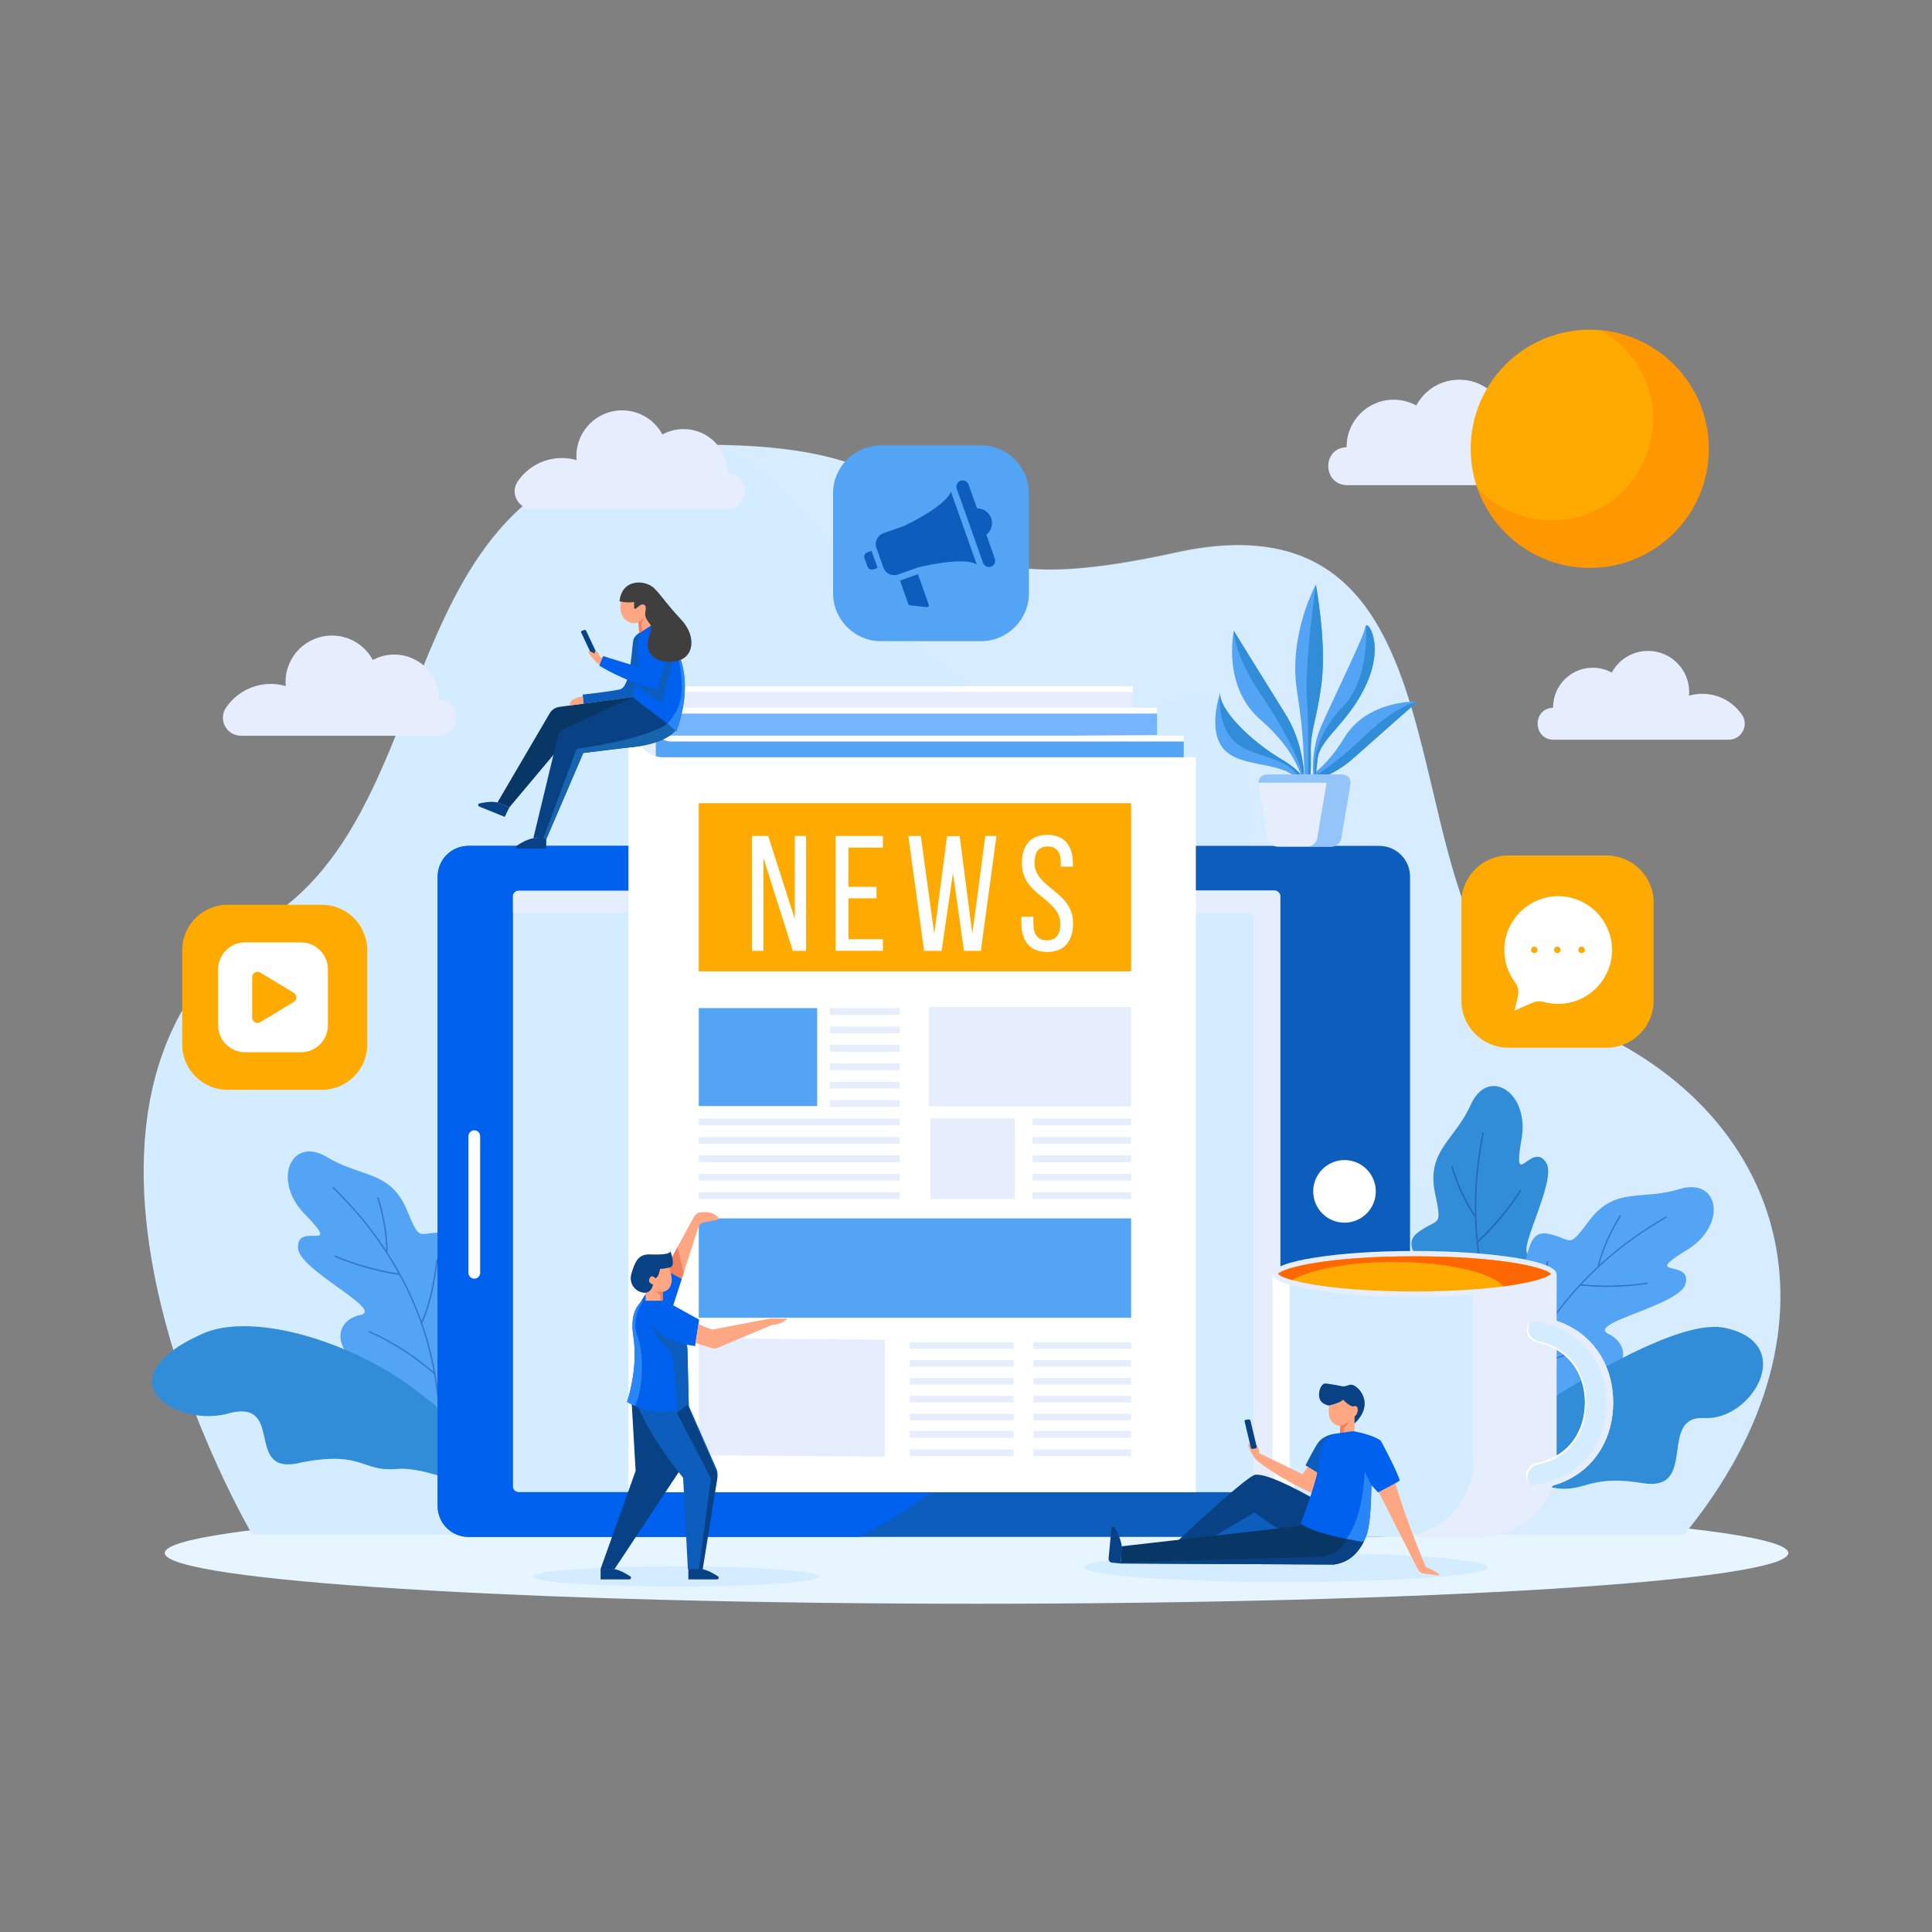 <svg width="258" height="258" viewBox="0 0 258 258" fill="none" xmlns="http://www.w3.org/2000/svg">
<rect x="0" y="0" width="258" height="258" fill="#808080" stroke="none"/>
<path d="M130.409 214.165C190.279 214.165 238.814 211.131 238.814 207.387C238.814 203.644 190.279 200.61 130.409 200.61C70.538 200.61 22.003 203.644 22.003 207.387C22.003 211.131 70.538 214.165 130.409 214.165Z" fill="#E6F5FF"/>
<path d="M90.238 211.883C100.786 211.883 109.337 211.274 109.337 210.523C109.337 209.771 100.786 209.162 90.238 209.162C79.691 209.162 71.14 209.771 71.14 210.523C71.14 211.274 79.691 211.883 90.238 211.883Z" fill="#D4ECFF"/>
<path d="M171.759 211.26C186.639 211.26 198.702 210.384 198.702 209.304C198.702 208.224 186.639 207.349 171.759 207.349C156.878 207.349 144.815 208.224 144.815 209.304C144.815 210.384 156.878 211.26 171.759 211.26Z" fill="#D4ECFF"/>
<path d="M36.187 122.417C60.813 106.042 51.135 59.41 94.42 59.41C137.706 59.41 113.416 83.398 157.013 73.803C200.61 64.208 182.738 126.512 208.084 135.683C238.619 146.73 247.944 176.789 224.9 204.934H33.696C33.696 204.934 -0.559 146.853 36.187 122.417Z" fill="#D4ECFF"/>
<path d="M83.673 60.451L83.602 60.512C83.602 60.512 83.648 60.484 83.735 60.437C83.715 60.442 83.693 60.446 83.673 60.451Z" fill="#D4ECFF"/>
<path opacity="0.18" d="M224.66 204.881C247.704 176.736 238.379 146.677 207.844 135.63C182.498 126.46 200.371 64.155 156.774 73.75C113.177 83.345 137.466 59.357 94.181 59.357C93.925 59.357 93.68 59.367 93.428 59.37C98.211 60.34 104.309 63.62 110.727 72.319C125.088 91.786 134.981 98.807 157.639 93.382C180.297 87.957 149.022 154.017 187.318 158.165C214.951 161.159 200.049 187.08 185.171 204.881H224.66V204.881Z" fill="#E6EEFE"/>
<path d="M220.825 120.516V133.643C220.825 137.089 218.002 139.912 214.551 139.912H201.424C197.978 139.912 195.155 137.089 195.155 133.643V120.516C195.155 117.065 197.978 114.242 201.424 114.242H214.551C218.002 114.243 220.825 117.065 220.825 120.516Z" fill="#FFAA00"/>
<path d="M207.831 119.683C204.079 119.809 201.023 122.859 200.89 126.61C200.829 128.328 201.372 129.917 202.322 131.182C202.709 131.699 202.852 132.359 202.706 132.988L202.248 134.963L204.667 133.898C205.131 133.694 205.651 133.66 206.14 133.797C206.904 134.011 207.719 134.103 208.563 134.046C212.159 133.808 215.053 130.889 215.258 127.292C215.5 123.046 212.056 119.542 207.831 119.683ZM204.891 127.28C204.652 127.28 204.459 127.087 204.459 126.848C204.459 126.609 204.652 126.415 204.891 126.415C205.13 126.415 205.323 126.609 205.323 126.848C205.323 127.087 205.13 127.28 204.891 127.28ZM207.965 127.28C207.726 127.28 207.532 127.087 207.532 126.848C207.532 126.609 207.726 126.415 207.965 126.415C208.204 126.415 208.397 126.609 208.397 126.848C208.397 127.087 208.203 127.28 207.965 127.28ZM211.207 127.28C210.968 127.28 210.774 127.087 210.774 126.848C210.774 126.609 210.968 126.415 211.207 126.415C211.446 126.415 211.639 126.609 211.639 126.848C211.639 127.087 211.446 127.28 211.207 127.28Z" fill="white"/>
<path d="M49.038 126.867V139.495C49.038 142.816 46.322 145.533 43.001 145.533H30.373C27.052 145.533 24.335 142.816 24.335 139.495V126.867C24.335 123.546 27.052 120.829 30.373 120.829H43.001C46.322 120.829 49.038 123.546 49.038 126.867Z" fill="#FFAA00"/>
<path d="M40.208 125.85H32.711C30.74 125.85 29.128 127.462 29.128 129.433V136.93C29.128 138.901 30.74 140.513 32.711 140.513H40.208C42.178 140.513 43.79 138.9 43.79 136.93V129.433C43.79 127.462 42.178 125.85 40.208 125.85ZM39.227 133.799L34.76 136.496C34.285 136.783 33.679 136.441 33.679 135.887V130.492C33.679 129.938 34.285 129.596 34.76 129.882L39.227 132.58C39.686 132.857 39.686 133.522 39.227 133.799Z" fill="white"/>
<path d="M137.401 65.861V79.232C137.401 82.747 134.526 85.622 131.011 85.622H117.64C114.126 85.622 111.25 82.747 111.25 79.232V65.861C111.25 62.346 114.126 59.471 117.64 59.471H131.011C134.526 59.471 137.401 62.346 137.401 65.861Z" fill="#53A4F4"/>
<path d="M115.838 73.754C115.508 73.868 115.334 74.228 115.454 74.559L115.838 75.652C115.959 75.976 116.319 76.15 116.643 76.036L117.195 75.838L116.384 73.562L115.838 73.754Z" fill="#0D5DBC"/>
<path d="M122.581 76.677L120.215 77.518C120.204 77.518 120.197 77.523 120.186 77.529L121.296 80.67C121.326 80.76 121.404 80.82 121.495 80.832L123.776 81.078C123.95 81.096 124.089 80.922 124.029 80.754L122.581 76.677Z" fill="#0D5DBC"/>
<path d="M132.85 74.606L131.714 71.4C132.173 71.04 132.474 70.493 132.474 69.863C132.474 68.77 131.589 67.889 130.501 67.889C130.49 67.889 130.481 67.891 130.47 67.891L129.342 64.708C129.189 64.273 128.711 64.046 128.277 64.2C127.842 64.354 127.615 64.831 127.769 65.266L131.276 75.164C131.43 75.599 131.907 75.826 132.342 75.672C132.777 75.517 133.004 75.041 132.85 74.606Z" fill="#0D5DBC"/>
<path d="M120.77 70.218L117.96 71.213C117.167 71.495 116.752 72.365 117.033 73.158L117.969 75.798C118.245 76.578 119.093 76.989 119.876 76.734L119.877 76.736C119.888 76.736 119.9 76.731 119.911 76.725L119.913 76.724L122.72 75.73L122.726 75.736C122.726 75.736 128.682 74.267 130.433 75.379L126.982 65.642C126.323 67.608 120.77 70.218 120.77 70.218Z" fill="#0D5DBC"/>
<path d="M58.682 193.146C58.64 193.132 62.169 190.363 64.382 186.409C66.659 182.574 67.621 177.553 63.919 175.787C58.663 173.492 63.452 165.211 59.501 164.639C55.679 164.35 56.287 166.343 54.2 161.268C51.884 156.215 48.032 157.262 43.512 154.42C38.727 151.726 36.221 157.916 40.995 162.441C45.642 167.302 39.651 163.096 39.791 166.63C39.865 169.576 51.104 174.784 48.251 175.571C45.461 176.073 44.54 178.67 46.508 180.928C51.214 186.01 58.709 192.962 58.682 193.146Z" fill="#53A4F4"/>
<path opacity="0.39" d="M58.567 196.621C58.592 196.606 58.606 196.582 58.609 196.549C59.178 191.237 58.907 183.846 56.41 176.756C56.404 176.737 56.397 176.719 56.391 176.701C56.398 176.684 56.406 176.667 56.413 176.65C57.29 174.725 57.786 172.549 58.153 170.384C58.275 169.67 58.385 168.949 58.495 168.225C58.501 168.184 58.49 168.16 58.457 168.142C58.411 168.116 58.343 168.12 58.315 168.165C58.308 168.176 58.303 168.19 58.301 168.206C58.194 168.913 58.087 169.617 57.969 170.316C57.632 172.313 57.185 174.323 56.426 176.135C56.383 176.235 56.342 176.335 56.299 176.435C56.26 176.328 56.221 176.22 56.182 176.112C55.098 173.15 53.661 170.22 51.755 167.265C51.738 167.239 51.721 167.213 51.704 167.187L51.749 167.113C51.758 167.096 51.761 167.085 51.761 167.07C51.718 164.722 51.316 162.293 50.55 159.914C50.536 159.872 50.514 159.851 50.477 159.844C50.431 159.836 50.382 159.858 50.367 159.894C50.36 159.911 50.361 159.933 50.369 159.959C51.071 162.138 51.467 164.365 51.556 166.529C51.562 166.679 51.568 166.83 51.573 166.981C51.488 166.852 51.401 166.723 51.315 166.594C49.463 163.834 47.261 161.151 44.55 158.525C44.517 158.493 44.497 158.497 44.49 158.499C44.461 158.504 44.433 158.532 44.42 158.567C44.406 158.609 44.416 158.647 44.45 158.68C48.142 162.262 50.941 166.008 53.08 169.814C53.124 169.894 53.169 169.975 53.214 170.055C53.128 170.041 53.042 170.027 52.957 170.013C50.067 169.548 47.334 168.751 44.745 167.663C44.715 167.65 44.694 167.65 44.675 167.685C44.659 167.715 44.656 167.756 44.667 167.789C44.677 167.817 44.696 167.837 44.725 167.849C47.406 168.98 50.239 169.798 53.245 170.258C53.272 170.26 53.299 170.262 53.326 170.265C53.339 170.288 53.352 170.311 53.364 170.335C54.534 172.49 55.447 174.565 56.178 176.64C56.182 176.652 56.187 176.664 56.191 176.677C56.189 176.689 56.186 176.702 56.184 176.714C56.179 176.747 56.19 176.775 56.216 176.799C56.226 176.807 56.236 176.816 56.245 176.824C56.249 176.837 56.254 176.849 56.258 176.862C56.892 178.697 57.428 180.662 57.849 182.851C57.872 182.971 57.894 183.09 57.916 183.209C57.825 183.131 57.733 183.053 57.642 182.975C55.046 180.777 52.22 179.02 49.347 177.755C49.306 177.737 49.27 177.746 49.24 177.781C49.219 177.807 49.209 177.841 49.215 177.867C49.217 177.879 49.225 177.896 49.258 177.911C52.281 179.242 55.239 181.113 57.93 183.46C57.943 183.472 57.956 183.482 57.969 183.494C57.972 183.511 57.975 183.528 57.978 183.545C58.641 187.379 58.908 191.586 58.424 196.557C58.42 196.602 58.438 196.615 58.447 196.62C58.479 196.642 58.531 196.642 58.567 196.621Z" fill="#092B96"/>
<path d="M69.105 201.876C69.002 202.271 65.624 193.128 56.522 186.429C48.058 179.455 33.87 174.926 26.907 178.168C13.381 184.304 23.698 190.886 30.807 188.667C38.181 186.987 32.343 197.425 40.421 195.259C48.437 193.757 48.254 196.512 52.828 196.179C57.799 195.545 69.428 201.56 69.105 201.876Z" fill="#328DD8"/>
<path d="M205.898 187.825C205.925 187.789 201.448 187.502 197.386 185.493C193.339 183.618 189.707 180.021 191.761 176.471C194.797 171.606 186.165 167.485 189.1 164.779C192.088 162.38 192.714 164.366 191.564 159C190.616 153.523 194.386 152.208 196.506 147.308C198.928 142.379 204.496 146.067 203.118 152.499C202.035 159.136 204.596 152.279 206.48 155.273C208.086 157.744 201.762 168.395 204.56 167.431C207.145 166.268 209.373 167.889 209.028 170.864C208.022 177.716 205.771 187.688 205.898 187.825Z" fill="#328DD8"/>
<path opacity="0.39" d="M207.959 190.626C207.93 190.628 207.905 190.616 207.883 190.59C204.41 186.531 200.453 180.283 198.502 173.023C198.497 173.005 198.492 172.986 198.487 172.966C198.471 172.957 198.455 172.947 198.439 172.938C196.628 171.847 194.988 170.333 193.461 168.754C192.957 168.234 192.458 167.702 191.959 167.168C191.93 167.137 191.926 167.112 191.942 167.078C191.966 167.03 192.024 166.994 192.072 167.016C192.084 167.021 192.096 167.03 192.107 167.042C192.595 167.565 193.082 168.085 193.574 168.594C194.982 170.05 196.488 171.456 198.138 172.52C198.229 172.579 198.321 172.638 198.412 172.696C198.384 172.585 198.355 172.475 198.326 172.364C197.545 169.307 197.073 166.079 196.973 162.564C196.972 162.533 196.972 162.502 196.971 162.471L196.892 162.435C196.875 162.427 196.867 162.419 196.859 162.407C195.565 160.446 194.523 158.216 193.81 155.82C193.797 155.778 193.803 155.748 193.829 155.722C193.863 155.689 193.916 155.679 193.948 155.701C193.964 155.711 193.975 155.728 193.983 155.755C194.636 157.949 195.569 160.01 196.72 161.845C196.8 161.973 196.881 162.1 196.961 162.226C196.959 162.072 196.956 161.917 196.955 161.762C196.921 158.438 197.22 154.98 197.97 151.281C197.979 151.237 197.998 151.228 198.005 151.225C198.031 151.213 198.071 151.22 198.101 151.243C198.137 151.269 198.15 151.306 198.14 151.353C197.121 156.395 196.931 161.067 197.321 165.416C197.329 165.507 197.338 165.599 197.346 165.69C197.409 165.63 197.472 165.57 197.535 165.511C199.655 163.493 201.458 161.29 202.977 158.929C202.995 158.901 203.013 158.889 203.048 158.907C203.079 158.923 203.104 158.955 203.113 158.989C203.121 159.018 203.116 159.045 203.099 159.072C201.529 161.52 199.654 163.797 197.436 165.877C197.415 165.894 197.394 165.911 197.373 165.928C197.376 165.955 197.379 165.981 197.381 166.008C197.635 168.446 198.056 170.674 198.627 172.798C198.63 172.811 198.633 172.824 198.637 172.836C198.646 172.845 198.654 172.854 198.663 172.863C198.686 172.886 198.694 172.916 198.685 172.951C198.682 172.963 198.679 172.976 198.676 172.989C198.679 173.001 198.682 173.014 198.686 173.026C199.201 174.898 199.871 176.822 200.761 178.865C200.81 178.977 200.859 179.088 200.908 179.199C200.939 179.083 200.971 178.967 201.003 178.85C201.9 175.569 203.237 172.522 204.89 169.854C204.914 169.815 204.949 169.802 204.994 169.815C205.025 169.825 205.054 169.847 205.064 169.871C205.068 169.883 205.072 169.901 205.053 169.932C203.313 172.74 201.931 175.956 201.04 179.413C201.036 179.43 201.031 179.446 201.027 179.463C201.034 179.479 201.041 179.494 201.049 179.51C202.67 183.048 204.829 186.668 208.04 190.493C208.069 190.528 208.061 190.549 208.057 190.559C208.044 190.594 208 190.623 207.959 190.626Z" fill="#092B96"/>
<path d="M200.24 192.545C200.284 192.541 197.544 188.99 196.37 184.613C195.105 180.335 195.407 175.233 199.429 174.43C205.087 173.497 202.481 164.294 206.452 164.709C210.226 165.368 209.148 167.151 212.418 162.744C215.905 158.415 219.382 160.377 224.461 158.733C229.762 157.297 230.67 163.913 224.93 167.127C219.231 170.697 226.071 168.091 225.068 171.483C224.272 174.321 212.099 176.607 214.67 178.071C217.251 179.244 217.505 181.987 215.043 183.693C209.233 187.464 200.258 192.359 200.24 192.545Z" fill="#53A4F4"/>
<path opacity="0.39" d="M199.497 195.941C199.477 195.921 199.469 195.894 199.474 195.861C200.228 190.572 202.307 183.475 206.47 177.215C206.48 177.199 206.491 177.183 206.502 177.166C206.499 177.148 206.495 177.13 206.492 177.111C206.116 175.03 206.169 172.8 206.346 170.61C206.403 169.887 206.473 169.162 206.545 168.434C206.549 168.392 206.565 168.372 206.601 168.362C206.652 168.349 206.718 168.368 206.733 168.419C206.737 168.432 206.738 168.447 206.737 168.463C206.667 169.174 206.598 169.883 206.541 170.589C206.377 172.608 206.316 174.667 206.606 176.609C206.622 176.717 206.639 176.824 206.655 176.931C206.719 176.836 206.783 176.742 206.848 176.647C208.627 174.042 210.74 171.555 213.313 169.159C213.336 169.138 213.358 169.117 213.381 169.095L213.356 169.013C213.351 168.995 213.351 168.983 213.355 168.969C213.973 166.703 214.959 164.448 216.287 162.33C216.31 162.292 216.337 162.276 216.374 162.28C216.421 162.283 216.463 162.317 216.469 162.355C216.471 162.373 216.466 162.394 216.451 162.417C215.235 164.357 214.304 166.418 213.686 168.494C213.644 168.639 213.601 168.784 213.559 168.928C213.674 168.824 213.788 168.72 213.903 168.617C216.377 166.396 219.172 164.337 222.444 162.458C222.483 162.435 222.502 162.444 222.509 162.447C222.535 162.459 222.556 162.493 222.559 162.53C222.563 162.574 222.544 162.609 222.503 162.632C218.044 165.198 214.41 168.14 211.402 171.304C211.338 171.371 211.275 171.438 211.212 171.505C211.299 171.512 211.385 171.52 211.471 171.527C214.387 171.787 217.232 171.686 220.008 171.267C220.041 171.262 220.062 171.267 220.071 171.306C220.079 171.34 220.072 171.379 220.053 171.409C220.036 171.433 220.013 171.448 219.982 171.453C217.106 171.89 214.158 171.987 211.132 171.694C211.105 171.69 211.079 171.685 211.052 171.681C211.034 171.701 211.015 171.72 210.997 171.74C209.333 173.541 207.939 175.329 206.72 177.16C206.713 177.171 206.706 177.182 206.699 177.193C206.698 177.205 206.697 177.218 206.696 177.23C206.694 177.263 206.676 177.288 206.645 177.304C206.633 177.311 206.621 177.316 206.61 177.323C206.603 177.333 206.596 177.344 206.588 177.355C205.523 178.978 204.521 180.751 203.574 182.769C203.523 182.88 203.472 182.99 203.421 183.1C203.528 183.047 203.637 182.993 203.745 182.941C206.801 181.447 209.972 180.439 213.068 179.919C213.113 179.911 213.145 179.928 213.165 179.97C213.179 180.001 213.181 180.037 213.169 180.06C213.163 180.071 213.152 180.086 213.117 180.092C209.858 180.64 206.531 181.726 203.346 183.34C203.331 183.348 203.316 183.356 203.3 183.363C203.293 183.379 203.286 183.395 203.279 183.411C201.694 186.964 200.401 190.976 199.649 195.914C199.642 195.959 199.621 195.967 199.611 195.97C199.577 195.984 199.527 195.971 199.497 195.941Z" fill="#092B96"/>
<path d="M189.273 199.111C189.273 199.111 220.484 175.253 230.308 177.316C240.132 179.379 233.934 189.737 227.62 189.362C221.305 188.988 226.892 199.291 219.356 198.056C211.821 196.822 211.705 199.507 207.203 198.634C202.702 197.761 189.273 199.111 189.273 199.111Z" fill="#328DD8"/>
<path d="M184.193 112.959H62.555C60.286 112.959 58.446 114.798 58.446 117.067V201.127C58.446 203.396 60.286 205.236 62.555 205.236H184.193C186.462 205.236 188.301 203.397 188.301 201.127V117.067C188.301 114.798 186.462 112.959 184.193 112.959Z" fill="#0D5DBC"/>
<path d="M69.242 199.265C68.82 199.265 68.477 198.922 68.477 198.5V119.694C68.477 119.273 68.82 118.93 69.242 118.93H170.199C170.621 118.93 170.964 119.273 170.964 119.694V198.5C170.964 198.922 170.621 199.265 170.199 199.265H69.242V199.265Z" fill="#D4ECFF"/>
<path d="M170.199 118.93H69.242C68.82 118.93 68.477 119.273 68.477 119.694V121.882H166.655C167.077 121.882 167.42 122.225 167.42 122.647V199.265H170.199C170.621 199.265 170.964 198.922 170.964 198.5V119.694C170.964 119.273 170.621 118.93 170.199 118.93Z" fill="#E6EEFE"/>
<path d="M183.724 159.097C183.724 156.789 181.853 154.918 179.545 154.918C177.237 154.918 175.366 156.789 175.366 159.097C175.366 161.405 177.237 163.276 179.545 163.276C181.853 163.276 183.724 161.405 183.724 159.097Z" fill="white"/>
<path d="M69.243 199.264H124.4C121.359 201.488 118.145 203.487 114.781 205.237H62.556C60.286 205.237 58.446 203.396 58.446 201.127V117.066C58.446 114.8 60.286 112.96 62.556 112.96H150.482C151.204 114.913 151.844 116.904 152.401 118.929H69.243C68.818 118.929 68.475 119.271 68.475 119.696V198.5C68.475 198.922 68.818 199.264 69.243 199.264Z" fill="#0061EF"/>
<path d="M63.337 150.945C62.908 150.945 62.556 151.297 62.556 151.727V169.97C62.556 170.4 62.908 170.752 63.337 170.752C63.767 170.752 64.119 170.4 64.119 169.97V151.727C64.12 151.297 63.768 150.945 63.337 150.945Z" fill="white"/>
<path d="M86.811 176.312C86.713 176.057 86.646 175.782 86.614 175.483C86.642 175.633 86.705 175.931 86.811 176.312Z" fill="#0D5DBC"/>
<path d="M173.909 105.013L174.327 104.721C174.195 103.953 173.523 102.806 171.219 101.447C166.956 98.932 162.76 94.739 162.947 92.511C162.947 92.511 160.935 98.179 163.928 100.516C166.738 102.709 172.35 101.554 173.909 105.013Z" fill="#53A4F4"/>
<path d="M174.08 104.894L174.328 104.721C174.196 103.953 173.524 102.806 171.22 101.447C166.956 98.933 162.76 94.739 162.948 92.512C162.948 92.512 162.359 97.31 165.337 99.428C168.276 101.518 172.348 100.83 174.08 104.894Z" fill="#328DD8"/>
<path d="M173.162 102.122C173.591 103.009 173.837 103.769 173.981 104.358L174.206 104.236C174.149 102.285 173.729 98.667 171.628 95.313C168.558 90.412 164.763 84.238 164.763 84.238C164.763 84.238 163.153 91.657 168.332 96.12C170.915 98.346 172.357 100.454 173.162 102.122Z" fill="#53A4F4"/>
<path d="M168.318 92.636C171.034 96.605 173.587 101.313 173.962 103.687C174.015 103.479 174.072 103.258 174.132 103.033C173.944 100.992 173.351 98.064 171.628 95.314C168.558 90.412 164.763 84.239 164.763 84.239C164.763 84.239 164.784 87.471 168.318 92.636Z" fill="#328DD8"/>
<path d="M175.003 103.631C174.296 104.134 173.672 104.46 173.182 104.672L173.321 104.85C175.007 104.513 178.088 103.612 180.692 101.291C184.495 97.898 189.297 93.688 189.297 93.688C189.297 93.688 182.614 93.388 179.503 98.546C177.951 101.119 176.333 102.684 175.003 103.631Z" fill="#53A4F4"/>
<path d="M182.528 98.019C179.482 100.966 175.769 103.88 173.763 104.557C173.952 104.572 174.152 104.589 174.356 104.608C176.101 104.142 178.557 103.194 180.692 101.291C184.496 97.898 189.298 93.688 189.298 93.688C189.298 93.688 186.493 94.184 182.528 98.019Z" fill="#328DD8"/>
<path d="M174.385 105.329C174.494 106.419 174.585 107.17 174.622 107.684L174.836 107.687C174.932 105.844 175.096 102.661 175.041 100.532C174.96 97.396 175.922 96.117 176.522 90.84C177.122 85.562 175.721 78.063 175.721 78.063C175.721 78.063 172.037 84.729 173.195 92.215C174.352 99.702 173.902 100.529 174.385 105.329Z" fill="#53A4F4"/>
<path d="M174.635 107.685L174.675 107.686L174.872 106.971C174.968 105.096 175.089 102.406 175.04 100.533C174.959 97.397 175.921 96.118 176.521 90.841C177.121 85.563 175.72 78.064 175.72 78.064C175.72 78.064 174.216 88.47 174.533 93.254C174.826 97.679 174.661 106.405 174.635 107.685Z" fill="#328DD8"/>
<path d="M182.311 83.76C182.134 84.967 178.676 92.008 176.546 96.714C174.879 100.397 175.326 103.854 175.598 105.185L176.025 105.176C175.735 103.57 175.636 103.819 175.953 101.299C176.299 98.535 180.191 96.536 182.549 91.173C184.909 85.811 182.488 82.554 182.311 83.76Z" fill="#53A4F4"/>
<path d="M182.444 83.524C182.516 85.231 182.515 91.045 179.456 94.203C175.913 97.861 174.842 101.84 175.993 105.177L176.026 105.177C175.735 103.571 175.637 103.82 175.953 101.3C176.3 98.536 180.191 96.537 182.55 91.174C184.648 86.404 182.967 83.303 182.444 83.524Z" fill="#328DD8"/>
<path d="M168.076 104.672L169.298 111.904C169.412 112.578 169.995 113.072 170.679 113.072H177.744C178.428 113.072 179.011 112.579 179.125 111.904L180.347 104.672C180.458 104.018 179.954 103.422 179.291 103.422H169.132C168.469 103.422 167.965 104.018 168.076 104.672Z" fill="#E6EEFE"/>
<path opacity="0.56" d="M180.341 104.306L180.34 104.304C180.328 104.236 180.31 104.17 180.285 104.106C180.284 104.102 180.282 104.098 180.279 104.093C180.256 104.034 180.227 103.979 180.194 103.925C180.188 103.915 180.18 103.905 180.174 103.895C180.142 103.848 180.109 103.804 180.071 103.763C180.056 103.747 180.04 103.734 180.024 103.719C179.99 103.686 179.955 103.654 179.916 103.626C179.89 103.607 179.862 103.592 179.834 103.576C179.801 103.556 179.769 103.535 179.733 103.518C179.692 103.5 179.648 103.487 179.606 103.474C179.578 103.465 179.551 103.454 179.523 103.448C179.449 103.431 179.372 103.422 179.292 103.422H176.075H169.133C168.521 103.422 168.051 103.931 168.068 104.522H177.14C177.139 104.572 177.14 104.621 177.132 104.672L175.91 111.904C175.796 112.578 175.212 113.071 174.529 113.071H177.745C178.429 113.071 179.013 112.578 179.127 111.904L180.349 104.672C180.369 104.546 180.362 104.424 180.341 104.306Z" fill="#53A4F4"/>
<path d="M159.694 101.906V199.256H83.923V97.213C83.923 99.81 86.023 101.906 88.615 101.906L159.694 101.906Z" fill="white"/>
<path d="M151.299 92.412V101.123H88.614C86.462 101.123 84.706 99.371 84.706 97.216V96.316C84.706 94.164 86.462 92.412 88.614 92.412H151.299Z" fill="#E6EEFE"/>
<path d="M89.596 95.299H154.511V94.513H89.596C88.484 94.513 87.577 95.421 87.577 96.536V96.999C87.577 98.115 88.484 99.022 89.596 99.022H158.073V98.237H89.596C88.916 98.237 88.362 97.679 88.362 96.999V96.536C88.362 95.853 88.917 95.299 89.596 95.299Z" fill="white"/>
<path d="M88.614 92.412H151.299V91.627H88.614C86.022 91.627 83.921 93.724 83.921 96.316V97.216C83.921 99.808 86.022 101.909 88.614 101.909H159.702V101.123H88.614C86.462 101.123 84.706 99.372 84.706 97.216V96.316C84.706 94.164 86.462 92.412 88.614 92.412Z" fill="white"/>
<path d="M158.074 99.022V101.123H88.614C88.257 101.123 87.907 101.076 87.577 100.982V96.999C87.577 98.115 88.484 99.022 89.596 99.022H158.074Z" fill="#53A4F4"/>
<path d="M120.163 134.618H110.816V135.528H120.163V134.618Z" fill="#E6EEFE"/>
<path d="M120.163 137.077H110.816V137.986H120.163V137.077Z" fill="#E6EEFE"/>
<path d="M120.163 139.536H110.816V140.446H120.163V139.536Z" fill="#E6EEFE"/>
<path d="M120.163 141.995H110.816V142.905H120.163V141.995Z" fill="#E6EEFE"/>
<path d="M120.163 144.455H110.816V145.364H120.163V144.455Z" fill="#E6EEFE"/>
<path d="M120.163 146.914H110.816V147.824H120.163V146.914Z" fill="#E6EEFE"/>
<path d="M120.162 149.373H93.315V150.283H120.162V149.373Z" fill="#E6EEFE"/>
<path d="M120.162 151.832H93.315V152.742H120.162V151.832Z" fill="#E6EEFE"/>
<path d="M120.162 154.292H93.315V155.201H120.162V154.292Z" fill="#E6EEFE"/>
<path d="M120.162 156.751H93.315V157.661H120.162V156.751Z" fill="#E6EEFE"/>
<path d="M120.162 159.21H93.315V160.12H120.162V159.21Z" fill="#E6EEFE"/>
<path d="M151.05 179.25H138.01V180.132H151.05V179.25Z" fill="#E6EEFE"/>
<path d="M151.05 181.634H138.01V182.516H151.05V181.634Z" fill="#E6EEFE"/>
<path d="M151.05 184.017H138.01V184.899H151.05V184.017Z" fill="#E6EEFE"/>
<path d="M151.05 186.401H138.01V187.283H151.05V186.401Z" fill="#E6EEFE"/>
<path d="M151.05 188.785H138.01V189.667H151.05V188.785Z" fill="#E6EEFE"/>
<path d="M151.05 191.092H138.01V192.002H151.05V191.092Z" fill="#E6EEFE"/>
<path d="M151.05 193.551H138.01V194.461H151.05V193.551Z" fill="#E6EEFE"/>
<path d="M135.363 179.25H121.496V180.132H135.363V179.25Z" fill="#E6EEFE"/>
<path d="M135.363 181.634H121.496V182.516H135.363V181.634Z" fill="#E6EEFE"/>
<path d="M135.363 184.017H121.496V184.899H135.363V184.017Z" fill="#E6EEFE"/>
<path d="M135.363 186.401H121.496V187.283H135.363V186.401Z" fill="#E6EEFE"/>
<path d="M135.363 188.785H121.496V189.667H135.363V188.785Z" fill="#E6EEFE"/>
<path d="M135.363 191.092H121.496V192.002H135.363V191.092Z" fill="#E6EEFE"/>
<path d="M135.363 193.551H121.496V194.461H135.363V193.551Z" fill="#E6EEFE"/>
<path d="M151.049 149.373H137.89V150.283H151.049V149.373Z" fill="#E6EEFE"/>
<path d="M151.048 134.477H124.029V147.746H151.048V134.477Z" fill="#E6EEFE"/>
<path d="M151.049 162.703H93.315V175.972H151.049V162.703Z" fill="#53A4F4"/>
<path d="M151.049 151.832H137.89V152.742H151.049V151.832Z" fill="#E6EEFE"/>
<path d="M135.515 149.362H124.241V160.12H135.515V149.362Z" fill="#E6EEFE"/>
<path d="M151.049 154.292H137.89V155.201H151.049V154.292Z" fill="#E6EEFE"/>
<path d="M151.049 156.751H137.89V157.661H151.049V156.751Z" fill="#E6EEFE"/>
<path d="M151.049 159.21H137.89V160.12H151.049V159.21Z" fill="#E6EEFE"/>
<path d="M109.124 134.618H93.315V147.701H109.124V134.618Z" fill="#53A4F4"/>
<path d="M93.315 178.713L118.168 178.898V194.523L93.315 194.339V178.713Z" fill="#E6EEFE"/>
<path d="M151.049 107.259H93.315V129.712H151.049V107.259Z" fill="#FFAA00"/>
<path d="M101.951 126.974H100.417V111.635H102.586L106.136 122.723V111.635H107.648V126.974H105.873L101.951 114.571V126.974Z" fill="white"/>
<path d="M117.049 118.428V119.962H113.302V125.418H117.903V126.974H111.593V111.635H117.903V113.191H113.302V118.428H117.049Z" fill="white"/>
<path d="M125.747 126.974H123.403L121.299 111.635H122.964L124.761 124.695L126.47 111.657H128.158L129.845 124.717L131.576 111.635H133.066L130.985 126.974H128.728L127.26 116.566L125.747 126.974Z" fill="white"/>
<path d="M143.278 115.316V115.732H141.657V115.228C141.657 113.848 141.131 113.037 139.904 113.037C138.677 113.037 138.151 113.848 138.151 115.206C138.151 118.646 143.3 118.975 143.3 123.292C143.3 125.614 142.182 127.127 139.838 127.127C137.493 127.127 136.397 125.615 136.397 123.292V122.415H137.997V123.379C137.997 124.759 138.567 125.571 139.794 125.571C141.021 125.571 141.59 124.76 141.59 123.379C141.59 119.961 136.463 119.632 136.463 115.315C136.463 112.949 137.558 111.48 139.859 111.48C142.183 111.481 143.278 112.994 143.278 115.316Z" fill="white"/>
<path d="M154.512 95.299V98.142L143.024 98.236H89.596C88.916 98.236 88.362 97.678 88.362 96.999V96.536C88.362 95.852 88.916 95.298 89.596 95.298H154.512V95.299Z" fill="#76B4FF"/>
<path d="M89.888 174.303C86.337 172.349 86.598 175.378 86.598 175.378C86.874 178.393 90.4 179.415 92.824 179.762L93.365 176.229C92.524 175.76 91.373 175.121 89.888 174.303Z" fill="#0061EF"/>
<path d="M102.903 176.071L95.149 177.545C95.149 177.545 94.459 177.434 93.29 176.782L92.877 179.328C93.88 179.696 95.541 180.209 95.638 180.069L103.131 176.909C104.412 176.909 105.145 176.095 105.145 176.095L102.903 176.071Z" fill="#FFA683"/>
<path d="M86.012 174.77L92.674 162.494C92.795 162.301 93.056 162.012 93.277 161.959C93.866 161.818 95.055 161.683 95.895 162.56C96.001 162.671 95.947 162.859 95.797 162.896L93.941 163.246C93.632 163.304 93.379 163.527 93.283 163.826L89.313 176.138L86.012 174.77Z" fill="#FFA683"/>
<path d="M89.312 176.139L91.042 170.774L88.393 169.325L85.186 174.445L89.312 176.139Z" fill="#0061EF"/>
<path d="M84.332 186.921L84.881 196.423L80.201 209.52L82.069 209.53L90.659 196.554L90.007 187.302L84.332 186.921Z" fill="#084184"/>
<path d="M84.903 187.074C84.903 187.074 85.262 188.377 87.053 191.439C88.845 194.502 91.223 197.336 91.223 197.336L91.856 209.509H93.786L95.784 197.118C95.848 196.793 95.811 196.457 95.677 196.154L91.288 186.162L84.903 187.074Z" fill="#0D5DBC"/>
<path d="M87.732 173.65C87.712 173.663 87.597 173.736 87.449 173.869C87.528 173.782 87.622 173.708 87.732 173.65Z" fill="url(#paint0_linear_1163_20036)"/>
<path d="M87.086 173.268C88.211 173.176 89.265 173.828 89.804 174.82C90.542 176.177 91.761 178.658 91.801 180.322L91.981 187.802C91.981 187.802 87.958 189.789 83.736 187.206C83.736 187.206 85.272 182.828 84.581 178.465C84.049 175.116 85.366 173.409 87.086 173.268Z" fill="#0061EF"/>
<path d="M90.401 188.314C90.427 186.376 90.032 182.918 89.822 181.223C89.752 180.661 89.434 180.172 88.971 179.847C87.743 178.987 87.112 177.374 86.819 176.34C87.53 178.248 89.753 179.144 91.717 179.56C91.768 179.827 91.799 180.082 91.803 180.322L91.979 187.804C91.979 187.804 91.379 188.098 90.401 188.314Z" fill="#0D5DBC"/>
<path d="M91.308 169.953L91.04 170.774L88.837 169.569L90.478 166.541C90.703 167.542 91.091 169.097 91.308 169.953Z" fill="#EF8160"/>
<path d="M89.677 170.546C89.528 169.596 89.344 168.706 88.503 168.838C87.663 168.969 86.527 170.116 86.676 171.066C86.728 171.398 86.872 171.687 87.07 171.92H86.213V173.702H88.501V172.507C88.515 172.505 88.529 172.507 88.543 172.505C89.383 172.373 89.825 171.496 89.677 170.546Z" fill="#FFA683"/>
<path d="M87.497 170.688C87.497 170.688 87.116 170.23 86.868 170.532C86.62 170.835 86.496 171.29 87.212 171.552C87.212 171.552 86.991 172.777 85.917 172.626C84.843 172.474 83.892 171.428 84.347 169.981C84.802 168.535 85.201 167.447 86.826 167.516C88.451 167.585 89.621 167.447 89.512 167.034C89.512 167.034 90.242 168.959 89.573 169.201C88.905 169.444 88.148 169.444 88.148 169.444C88.148 169.444 87.974 170.638 87.497 170.688Z" fill="#084184"/>
<path d="M88.5 173.702V172.526L88.482 172.508C88.482 172.508 88.055 172.557 87.548 172.418C87.548 172.418 87.886 172.786 88.085 172.875C88.171 172.914 88.182 173.288 88.168 173.701H88.5V173.702Z" fill="#EF8160"/>
<path d="M91.925 209.506V210.912H95.759C95.977 210.912 96.062 210.629 95.881 210.509C95.32 210.135 94.422 209.621 93.587 209.506H91.925Z" fill="#084184"/>
<path d="M80.207 209.506V210.912H84.041C84.259 210.912 84.344 210.629 84.163 210.509C83.602 210.135 82.704 209.621 81.869 209.506H80.207Z" fill="#084184"/>
<path d="M90.4 188.673L94.938 197.435L93.276 209.868H93.786L95.784 197.477C95.848 197.152 95.811 196.816 95.677 196.513L91.764 187.603L90.4 188.673Z" fill="#084184"/>
<path d="M84.766 187.742C85.889 185.766 86.027 180.778 85.197 178.675C84.09 175.872 86.001 173.609 86.001 173.609C84.868 174.268 84.17 175.872 84.581 178.465C85.272 182.828 83.736 187.206 83.736 187.206C84.083 187.417 84.425 187.588 84.766 187.742Z" fill="#2886F7"/>
<path d="M207.863 170.125H169.931V195.106C169.931 200.701 174.466 205.237 180.061 205.237H197.732C203.327 205.237 207.862 200.701 207.862 195.106L207.863 170.125Z" fill="#D4ECFF"/>
<path d="M172.229 195.105V170.125H169.931V195.105C169.931 200.701 174.466 205.236 180.061 205.236H182.36C176.765 205.236 172.229 200.701 172.229 195.105Z" fill="white"/>
<path d="M196.733 170.125V195.105C196.733 200.701 192.198 205.236 186.603 205.236H197.732C203.327 205.236 207.862 200.701 207.862 195.105V170.125H196.733Z" fill="#E6EEFE"/>
<path d="M207.849 170.112C207.849 168.425 199.36 167.056 188.89 167.056C178.419 167.056 169.931 168.425 169.931 170.112C169.931 171.801 178.419 173.169 188.89 173.169C199.36 173.169 207.849 171.801 207.849 170.112Z" fill="#E6EEFE"/>
<path d="M188.89 172.46C177.353 172.46 171.386 170.946 170.674 170.112C171.386 169.279 177.353 167.765 188.89 167.765C200.426 167.765 206.394 169.279 207.106 170.112C206.394 170.946 200.426 172.46 188.89 172.46Z" fill="#FFAA00"/>
<path d="M186.137 168.527C193.245 168.527 199.198 169.917 200.78 171.785C204.612 171.275 206.702 170.585 207.106 170.113C206.394 169.279 200.426 167.765 188.89 167.765C177.353 167.765 171.386 169.28 170.674 170.113C170.876 170.35 171.503 170.641 172.559 170.937C174.988 169.511 180.155 168.527 186.137 168.527Z" fill="#FF6700"/>
<path d="M203.875 177.632C203.871 178.417 204.475 179.119 205.35 179.297C206.983 179.632 208.381 180.373 209.456 181.489C210.883 182.971 211.663 185.052 211.651 187.349C211.64 189.646 210.84 191.719 209.398 193.187C208.311 194.292 206.907 195.019 205.27 195.338C204.394 195.508 203.782 196.204 203.778 196.989C203.773 198.078 204.918 198.894 206.137 198.673C212.021 197.612 215.398 192.962 215.426 187.368C215.453 181.773 212.123 177.09 206.25 175.971C205.033 175.739 203.88 176.543 203.875 177.632Z" fill="#D4ECFF"/>
<path d="M203.975 197.236C203.979 196.433 204.591 195.721 205.467 195.547C207.103 195.221 208.508 194.477 209.594 193.345C211.036 191.844 211.837 189.723 211.849 187.373C211.861 185.023 211.081 182.894 209.654 181.378C208.579 180.236 207.182 179.478 205.549 179.136C204.674 178.953 204.07 178.235 204.074 177.432C204.076 177.074 204.206 176.752 204.408 176.479C204.086 176.78 203.877 177.178 203.875 177.632C203.871 178.417 204.475 179.119 205.35 179.298C206.983 179.632 208.381 180.373 209.456 181.49C210.884 182.972 211.663 185.053 211.651 187.349C211.64 189.646 210.84 191.719 209.398 193.187C208.311 194.293 206.907 195.02 205.27 195.338C204.394 195.508 203.782 196.204 203.778 196.989C203.776 197.404 203.943 197.778 204.216 198.072C204.065 197.824 203.973 197.543 203.975 197.236Z" fill="white"/>
<path d="M206.25 175.971C205.493 175.827 204.761 176.084 204.314 176.56C204.636 176.471 204.99 176.448 205.351 176.513C211.224 177.586 214.556 182.066 214.529 187.417C214.502 192.768 211.127 197.214 205.243 198.228C204.938 198.28 204.638 198.271 204.359 198.211C204.806 198.597 205.459 198.795 206.137 198.673C212.021 197.612 215.398 192.962 215.426 187.368C215.453 181.774 212.123 177.091 206.25 175.971Z" fill="#E6EEFE"/>
<path d="M58.547 98.25C61.645 98.25 61.809 93.637 58.717 93.44C58.687 93.438 58.658 93.437 58.629 93.435C58.629 93.416 58.63 93.397 58.63 93.377C58.63 90.081 55.957 87.408 52.66 87.408C51.621 87.408 50.644 87.674 49.793 88.141C48.748 86.195 46.693 84.872 44.33 84.872C40.907 84.872 38.131 87.647 38.131 91.071C38.131 91.254 38.141 91.436 38.156 91.616C37.522 91.433 36.852 91.334 36.159 91.334C33.662 91.334 31.461 92.602 30.165 94.53C29.099 96.115 30.273 98.25 32.184 98.25H58.547V98.25Z" fill="#E6EEFE"/>
<path d="M97.085 67.981C100.137 67.981 100.299 63.437 97.252 63.242C97.224 63.24 97.195 63.239 97.166 63.237C97.166 63.218 97.167 63.2 97.167 63.18C97.167 59.932 94.534 57.299 91.286 57.299C90.262 57.299 89.299 57.561 88.461 58.021C87.431 56.105 85.407 54.8 83.079 54.8C79.706 54.8 76.972 57.535 76.972 60.907C76.972 61.089 76.981 61.267 76.996 61.444C76.371 61.264 75.712 61.166 75.029 61.166C72.569 61.166 70.4 62.416 69.123 64.315C68.073 65.877 69.23 67.981 71.112 67.981L97.085 67.981Z" fill="#E6EEFE"/>
<path d="M207.475 98.782C204.728 98.782 204.583 94.692 207.324 94.518C207.35 94.516 207.376 94.514 207.402 94.513C207.402 94.496 207.401 94.479 207.401 94.462C207.401 91.539 209.77 89.169 212.694 89.169C213.615 89.169 214.481 89.405 215.236 89.819C216.163 88.094 217.984 86.921 220.08 86.921C223.115 86.921 225.575 89.381 225.575 92.416C225.575 92.579 225.567 92.74 225.553 92.899C226.116 92.738 226.709 92.65 227.324 92.65C229.538 92.65 231.489 93.774 232.638 95.483C233.583 96.889 232.543 98.782 230.849 98.782L207.475 98.782Z" fill="#E6EEFE"/>
<path d="M179.914 64.788C176.653 64.788 176.48 59.933 179.734 59.725C179.765 59.723 179.796 59.722 179.827 59.72C179.827 59.7 179.826 59.68 179.826 59.66C179.826 56.189 182.639 53.376 186.109 53.376C187.203 53.376 188.232 53.656 189.128 54.147C190.228 52.099 192.39 50.706 194.878 50.706C198.482 50.706 201.403 53.627 201.403 57.231C201.403 57.424 201.393 57.615 201.376 57.805C202.044 57.613 202.749 57.508 203.479 57.508C206.108 57.508 208.424 58.843 209.788 60.872C210.911 62.541 209.675 64.788 207.664 64.788H179.914Z" fill="#E6EEFE"/>
<path d="M212.295 75.829C221.075 75.829 228.194 68.71 228.194 59.93C228.194 51.149 221.075 44.031 212.295 44.031C203.514 44.031 196.396 51.149 196.396 59.93C196.396 68.71 203.514 75.829 212.295 75.829Z" fill="#FFAA00"/>
<path opacity="0.28" d="M213.745 44.1C217.916 46.408 220.741 50.851 220.741 55.955C220.741 63.435 214.678 69.498 207.199 69.498C203.284 69.498 199.759 67.835 197.286 65.179C199.455 71.38 205.353 75.829 212.294 75.829C221.075 75.829 228.193 68.711 228.193 59.93C228.193 51.638 221.845 44.833 213.745 44.1Z" fill="#FF6700"/>
<path d="M175.195 195.078L173.942 196.87L168.185 194.068C168.185 194.068 168.077 193.057 167.793 193.027C167.648 193.011 167.571 193.187 167.531 193.363C167.247 193.087 166.942 192.836 166.772 192.836C166.39 192.838 167.35 194.378 167.501 194.663C167.786 195.203 171.462 197.753 175.575 199.563L177.213 196.486L175.195 195.078Z" fill="#FFA683"/>
<path d="M167.823 193.205L166.993 189.729C166.968 189.618 166.856 189.538 166.744 189.55L166.362 189.605C166.25 189.617 166.18 189.717 166.206 189.828L167.035 193.305C167.047 193.417 167.148 193.498 167.26 193.486L167.642 193.43C167.753 193.418 167.835 193.317 167.823 193.205Z" fill="#084184"/>
<path d="M167.652 196.932C166.398 197.041 155.14 207.782 155.14 207.782L157.719 207.746L167.532 201.966C167.532 201.966 174.211 207.3 179.899 207.391C182.369 207.431 182.452 204.4 182.452 204.4C182.452 204.4 170.709 196.665 167.652 196.932Z" fill="#084184"/>
<path d="M182.412 204.838C182.412 204.838 181.753 208.413 178.127 208.927L149.661 208.786L149.781 206.494L174.434 203.681L182.412 204.838Z" fill="#083766"/>
<path d="M178.059 191.505C178.059 191.505 176.774 191.661 176.03 192.645C175.62 193.186 174.334 195.683 174.334 195.683L177.161 197.388L178.059 191.505Z" fill="#0D5DBC"/>
<path d="M177.466 187.693C177.466 187.693 176.487 187.546 176.239 186.826C175.929 185.922 176.425 184.732 176.999 184.748C176.999 184.748 177.979 184.855 179.223 185.12C179.693 185.22 180.117 184.873 180.484 184.911C181.425 185.01 183.726 187.501 180.81 190.157L178.658 188.623L177.466 187.693Z" fill="#084184"/>
<path d="M181.216 187.877C180.984 187.629 180.715 187.829 180.715 187.829C180.715 187.829 180.711 187.833 180.704 187.841C180.016 187.678 179.353 186.903 179.353 186.903C179.002 187.367 177.455 187.69 177.455 187.69V188.724C177.455 189.625 178.119 190.356 178.961 190.431L178.944 191.768L180.889 191.167V189.135C181.298 188.968 181.415 188.09 181.216 187.877Z" fill="#FFA683"/>
<path d="M179.499 190.682C179.634 190.601 180.312 189.638 180.312 189.638C180.04 190.04 179.049 190.412 178.959 190.445L178.943 191.767L179.45 191.611C179.431 191.181 179.428 190.724 179.499 190.682Z" fill="#EF8160"/>
<path d="M190.404 209.245C190.404 209.245 187.85 203.314 186.255 197.836C185.604 198.264 184.872 198.813 184.062 199.148L189.094 209.079C189.094 209.079 189.493 210.089 190.091 210.129C190.69 210.169 192.2 210.461 192.212 210.336C192.239 210.056 190.404 209.245 190.404 209.245Z" fill="#FFA683"/>
<path d="M184.398 192.406C183.583 191.732 181.631 191.298 180.938 191.161C180.776 191.129 180.613 191.125 180.45 191.149L178.048 191.498C175.828 192.797 176.534 194.458 175.743 197.364C174.953 200.27 173.697 203.432 173.697 203.432C175.534 204.919 181.993 205.915 181.993 205.915C183.025 204.836 183.07 200.838 183.14 198.333L184.019 199.294C184.019 199.294 186.956 197.795 186.924 197.69C186.506 196.295 184.398 192.406 184.398 192.406Z" fill="#0061EF"/>
<path d="M149.651 208.785L148.511 208.678C148.226 208.651 148.017 208.399 148.043 208.114L148.419 204.113C148.443 203.857 148.784 203.786 148.906 204.012C149.284 204.714 149.792 205.83 149.835 206.827L149.651 208.785Z" fill="#084184"/>
<path d="M179.77 205.505C181.043 205.769 181.993 205.916 181.993 205.916C183.025 204.837 183.07 200.838 183.14 198.333L182.239 196.541C182.239 196.541 182.105 202.587 179.77 205.505Z" fill="#2886F7"/>
<path d="M182.118 205.76C181.661 206.857 180.565 208.583 178.126 208.93L149.661 208.785L149.671 208.646C154.514 208.511 173.072 207.987 175.939 207.896C179.233 207.79 179.771 205.505 179.771 205.505H179.776C181.045 205.77 181.993 205.914 181.993 205.914C182.036 205.866 182.079 205.818 182.118 205.76Z" fill="#084184"/>
<path d="M85.818 84.247C85.818 84.247 84.978 84.621 84.646 85.257C84.313 85.893 84.394 91.756 82.721 92.082C81.047 92.407 77.8 92.757 77.8 92.757L77.907 93.976L86.628 92.797L85.818 84.247Z" fill="#0D5DBC"/>
<path d="M84.578 93.061L89.587 97.78C89.587 97.78 87.243 100.215 81.803 98.956L76.076 98.226L68.025 107.807L66.432 107.161L73.422 95.23C73.698 94.767 74.173 94.459 74.708 94.396L84.578 93.061Z" fill="#083766"/>
<path d="M87.528 83.27C88.382 83.869 93.766 88.111 90.317 97.677L84.367 93.02C84.367 93.02 85.466 90.15 85.195 87.816C84.726 83.787 86.938 83.383 87.296 83.242C87.374 83.211 87.46 83.222 87.528 83.27Z" fill="#0061EF"/>
<path d="M84.48 93.097L90.24 97.487C90.24 97.487 89.099 99.452 83.529 99.86L77.89 100.549L72.972 112.004L71.227 111.923L74.467 98.473C74.593 97.95 74.956 97.514 75.449 97.296L84.48 93.097Z" fill="#084184"/>
<path d="M79.62 87.099L78.275 84.235C78.233 84.143 78.121 84.094 78.026 84.124L77.706 84.242C77.611 84.272 77.568 84.371 77.61 84.463L78.955 87.327C78.985 87.423 79.087 87.475 79.183 87.444L79.503 87.327C79.598 87.296 79.651 87.194 79.62 87.099Z" fill="#084184"/>
<path d="M77.827 92.987C77.827 92.987 75.921 93.252 76.094 94.204L77.906 93.976L77.827 92.987Z" fill="#FFA683"/>
<path d="M80.113 87.678C80.113 87.678 79.814 86.925 79.562 86.951C79.434 86.963 79.399 87.129 79.395 87.29C79.1 87.101 78.79 86.938 78.642 86.969C78.311 87.04 79.421 88.202 79.603 88.422C79.659 88.489 79.819 88.607 80.05 88.754L80.505 87.888L80.113 87.678Z" fill="#FFA683"/>
<path d="M88.409 84.458C87.49 84.167 86.521 84.733 86.322 85.675L85.585 89.175L80.539 87.617L80.023 88.883C81.214 89.641 84.513 91.36 87.771 92.055L89.47 86.501C89.741 85.643 89.266 84.73 88.409 84.458Z" fill="#0061EF"/>
<path d="M90.251 86.066C90.251 86.066 88.679 93.493 88.343 93.726C88.002 93.962 84.634 91.115 84.634 91.115C85.633 91.49 86.705 91.829 87.773 92.055L89.354 86.871L90.251 86.066Z" fill="#0D5DBC"/>
<path d="M72.946 111.927V113.318H69.153C68.938 113.318 68.854 113.038 69.033 112.919C69.588 112.549 70.477 112.041 71.302 111.927H72.946Z" fill="#084184"/>
<path d="M68.031 107.797L67.399 109.084L63.992 107.704C63.792 107.625 63.816 107.334 64.026 107.289C64.678 107.148 65.655 106.971 66.465 107.168L68.031 107.797Z" fill="#084184"/>
<path d="M76.993 100.001L72.55 111.984L72.971 112.004L77.889 100.549L83.528 99.86C89.097 99.452 90.239 97.487 90.239 97.487L89.123 96.636C86.308 98.756 76.993 100.001 76.993 100.001Z" fill="#1764AF"/>
<path d="M90.329 86.67C90.902 89.027 91.325 91.627 90.832 93.644C90.423 95.316 89.123 96.636 89.123 96.636L90.317 97.677C92.153 92.583 91.485 88.999 90.329 86.67Z" fill="#2886F7"/>
<path d="M83.104 79.923C83.613 78.934 84.922 78.635 85.929 79.153C86.935 79.671 87.338 80.893 86.829 81.882C86.778 81.98 86.719 82.072 86.656 82.161L87.082 83.447L85.36 84.545L85.256 83.1C84.678 83.352 84.22 83.186 83.836 82.989C82.83 82.47 82.595 80.912 83.104 79.923Z" fill="#FFA683"/>
<path d="M85.534 80.787C85.534 80.787 86.128 80.525 86.224 81.059C86.32 81.593 85.868 82.033 86.474 82.896C87.079 83.758 87.147 83.473 86.599 85.277C86.052 87.081 87.432 88.657 90.081 88.327C92.732 87.997 93.066 84.98 90.986 82.766C88.906 80.55 88.439 79.626 87.339 78.538C86.239 77.449 83.053 77.175 82.731 80.3C82.731 80.3 83.737 80.562 84.676 80.383L84.681 81.17C84.681 81.284 84.813 81.347 84.903 81.278L85.534 80.787Z" fill="#3F3F3F"/>
<path d="M85.658 83.406C85.651 83.207 86.094 82.36 85.99 82.49C85.886 82.62 85.255 83.1 85.255 83.1L85.359 84.545L85.81 84.258C85.731 83.865 85.66 83.492 85.658 83.406Z" fill="#EF8160"/>
<defs>
<linearGradient id="paint0_linear_1163_20036" x1="87.617" y1="173.8" x2="87.575" y2="173.735" gradientUnits="userSpaceOnUse">
<stop stop-color="#FF3688"/>
<stop offset="1" stop-color="#FF85BC"/>
</linearGradient>
</defs>
</svg>
